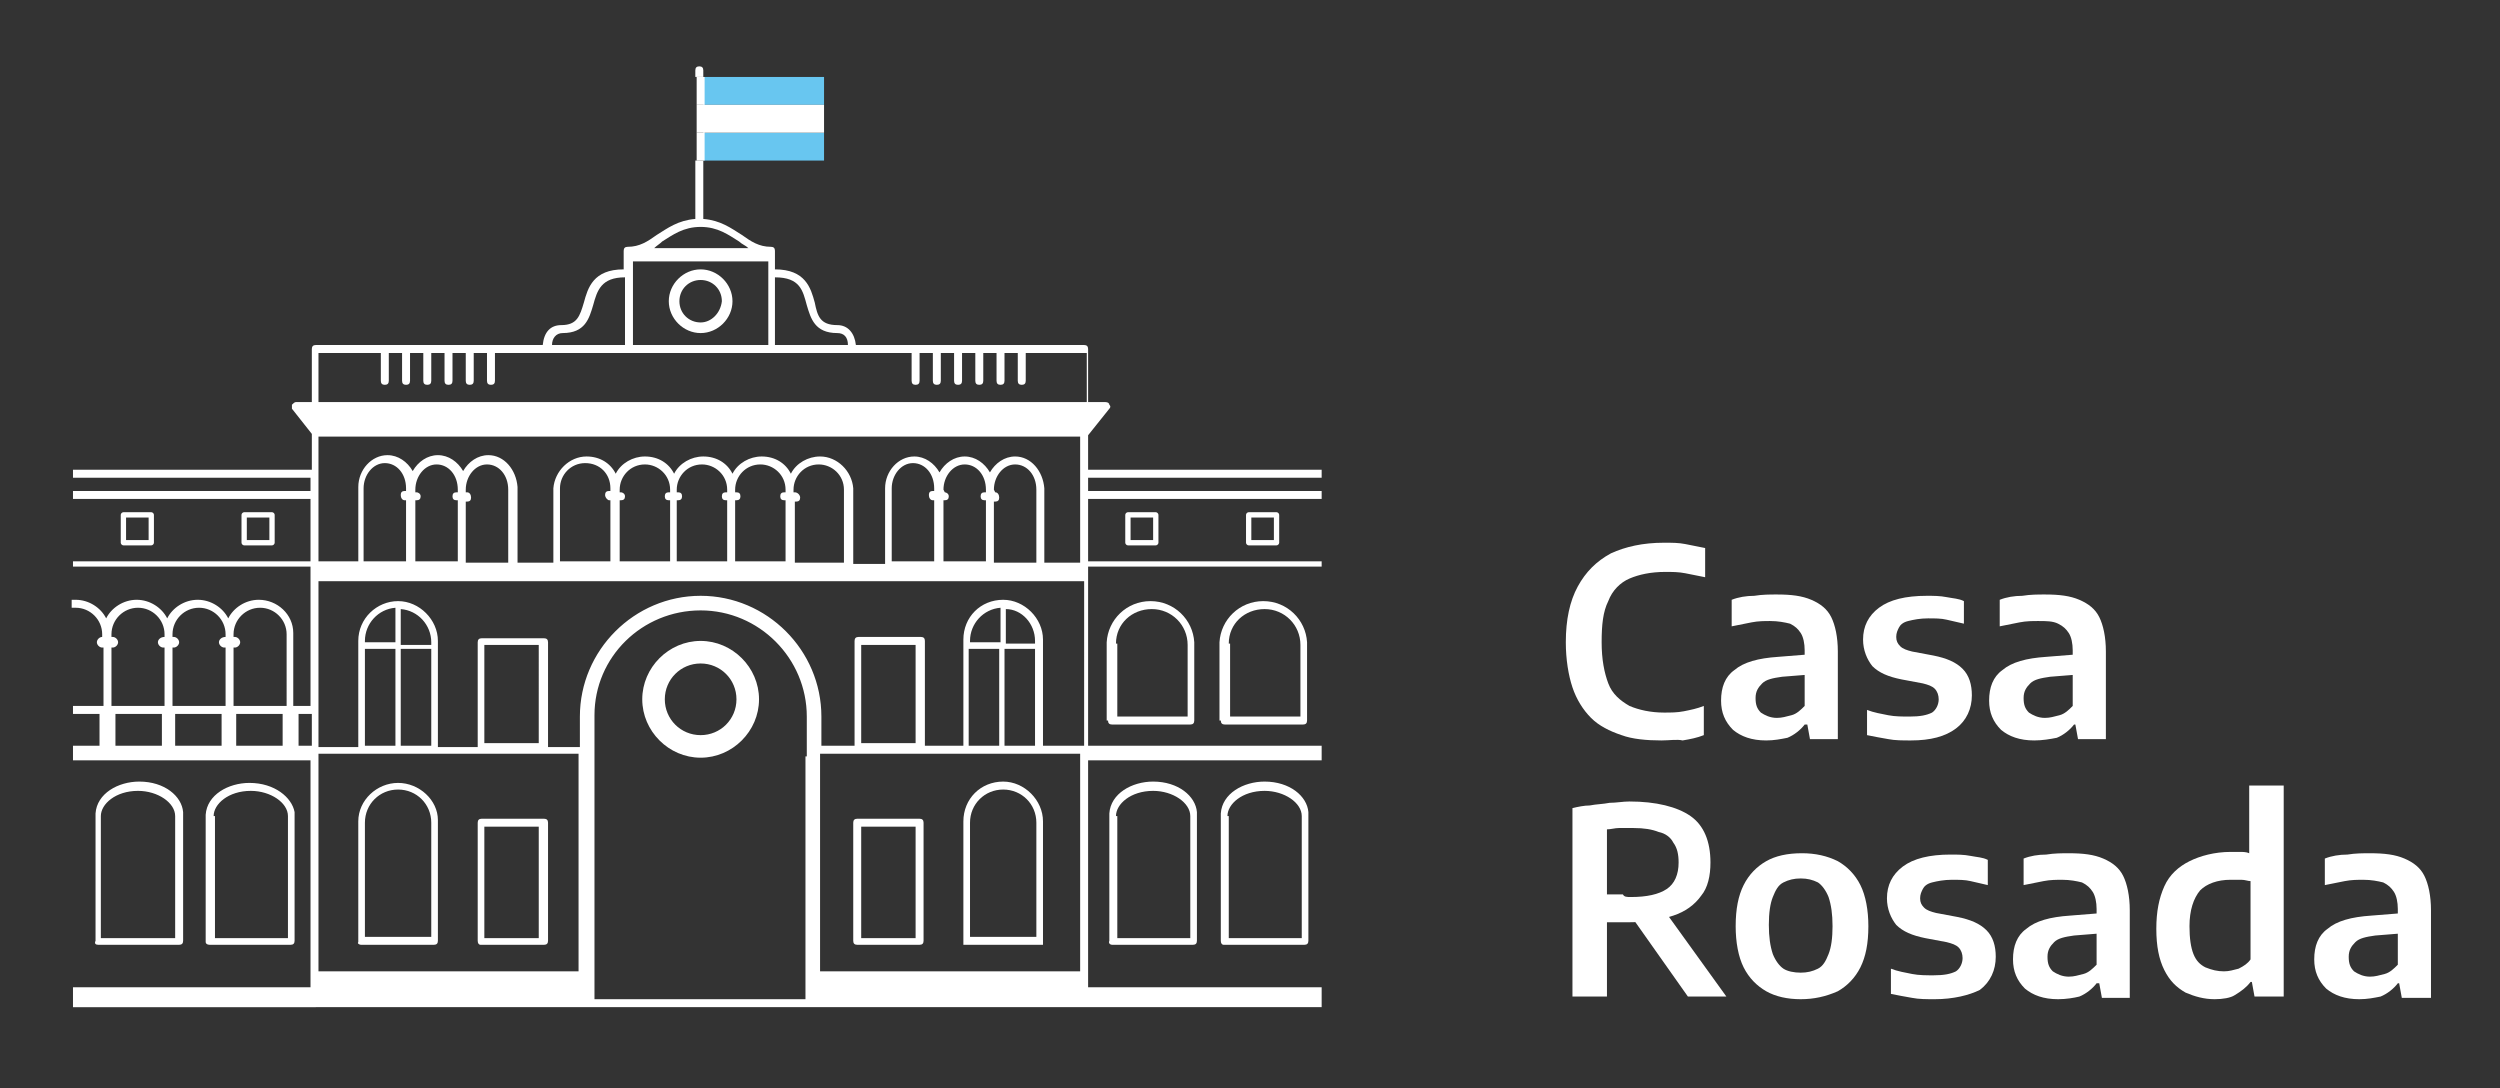 <?xml version="1.0" encoding="utf-8"?>
<!-- Generator: Adobe Illustrator 24.2.1, SVG Export Plug-In . SVG Version: 6.00 Build 0)  -->
<svg version="1.1" id="Capa_1" xmlns="http://www.w3.org/2000/svg" xmlns:xlink="http://www.w3.org/1999/xlink" x="0px" y="0px"
	 viewBox="0 0 188.4 82" style="enable-background:new 0 0 188.4 82;" xml:space="preserve">
<rect x="0" y="0" width="188.4" height="82" fill="#333333" stroke="none"/>
<style type="text/css">
	.st0{fill:#FFFFFF;}
	.st1{fill:#68C6F0;}
</style>
<g>
	<g>
		<g>
			<g>
				<path class="st0" d="M125.2,55.8c-1.1,0-2.2-0.1-3-0.4c-0.9-0.3-1.7-0.7-2.3-1.3c-0.6-0.6-1.1-1.4-1.4-2.3
					c-0.3-0.9-0.5-2.1-0.5-3.4c0-1.7,0.3-3.1,0.9-4.2c0.6-1.1,1.4-1.9,2.5-2.5c1.1-0.5,2.4-0.8,4-0.8c0.6,0,1.1,0,1.6,0.1
					c0.5,0.1,1,0.2,1.5,0.3v2.2c-0.5-0.1-1-0.2-1.5-0.3c-0.5-0.1-1-0.1-1.5-0.1c-1.1,0-2,0.2-2.7,0.5c-0.7,0.3-1.3,0.9-1.6,1.7
					c-0.4,0.8-0.5,1.8-0.5,3.1c0,1.3,0.2,2.3,0.5,3.1s0.9,1.3,1.6,1.7c0.7,0.3,1.6,0.5,2.6,0.5c0.5,0,1,0,1.5-0.1
					c0.5-0.1,1-0.2,1.5-0.4v2.2c-0.5,0.2-1,0.3-1.6,0.4C126.4,55.7,125.8,55.8,125.2,55.8z"/>
				<path class="st0" d="M133.1,55.8c-1.1,0-1.9-0.3-2.5-0.8c-0.6-0.6-0.9-1.3-0.9-2.2c0-1,0.3-1.8,1-2.3c0.7-0.6,1.8-0.9,3.3-1
					l2.5-0.2l0.3,1.5l-2.5,0.2c-0.7,0.1-1.2,0.2-1.5,0.5c-0.3,0.3-0.5,0.6-0.5,1.1c0,0.5,0.1,0.8,0.4,1.1c0.3,0.2,0.7,0.4,1.2,0.4
					c0.4,0,0.7-0.1,1.1-0.2c0.4-0.1,0.7-0.4,1-0.7v-4.2c0-0.5-0.1-1-0.3-1.3c-0.2-0.3-0.4-0.5-0.8-0.7c-0.4-0.1-0.9-0.2-1.5-0.2
					c-0.4,0-0.9,0-1.4,0.1c-0.5,0.1-1,0.2-1.5,0.3v-2c0.5-0.2,1.1-0.3,1.7-0.3c0.6-0.1,1.2-0.1,1.7-0.1c1.1,0,1.9,0.1,2.6,0.4
					c0.7,0.3,1.2,0.7,1.5,1.3c0.3,0.6,0.5,1.5,0.5,2.6v6.6h-2.1l-0.2-1.1H136c-0.3,0.4-0.8,0.8-1.3,1
					C134.2,55.7,133.7,55.8,133.1,55.8z"/>
				<path class="st0" d="M144,55.8c-0.6,0-1.2,0-1.7-0.1c-0.6-0.1-1.1-0.2-1.6-0.3v-1.9c0.5,0.2,1.1,0.3,1.6,0.4
					c0.5,0.1,1.1,0.1,1.6,0.1c0.8,0,1.3-0.1,1.7-0.3c0.3-0.2,0.5-0.6,0.5-1c0-0.3-0.1-0.6-0.3-0.8c-0.2-0.2-0.5-0.3-0.9-0.4
					l-1.6-0.3c-1-0.2-1.7-0.5-2.2-1c-0.4-0.5-0.7-1.2-0.7-2c0-1,0.4-1.8,1.2-2.4c0.8-0.6,2-0.9,3.6-0.9c0.5,0,1,0,1.5,0.1
					c0.5,0.1,0.9,0.1,1.3,0.3V47c-0.4-0.1-0.9-0.2-1.3-0.3c-0.4-0.1-0.9-0.1-1.4-0.1c-0.6,0-1.1,0.1-1.5,0.2
					c-0.4,0.1-0.6,0.3-0.7,0.5c-0.1,0.2-0.2,0.4-0.2,0.7c0,0.3,0.1,0.5,0.3,0.7c0.2,0.2,0.5,0.3,0.9,0.4l1.6,0.3
					c1,0.2,1.7,0.5,2.2,1s0.7,1.2,0.7,2c0,1-0.4,1.9-1.2,2.5C146.6,55.5,145.5,55.8,144,55.8z"/>
				<path class="st0" d="M153.3,55.8c-1.1,0-1.9-0.3-2.5-0.8c-0.6-0.6-0.9-1.3-0.9-2.2c0-1,0.3-1.8,1-2.3c0.7-0.6,1.8-0.9,3.3-1
					l2.5-0.2l0.3,1.5l-2.5,0.2c-0.7,0.1-1.2,0.2-1.5,0.5c-0.3,0.3-0.5,0.6-0.5,1.1c0,0.5,0.1,0.8,0.4,1.1c0.3,0.2,0.7,0.4,1.2,0.4
					c0.4,0,0.7-0.1,1.1-0.2c0.4-0.1,0.7-0.4,1-0.7v-4.2c0-0.5-0.1-1-0.3-1.3c-0.2-0.3-0.4-0.5-0.8-0.7s-0.9-0.2-1.5-0.2
					c-0.4,0-0.9,0-1.4,0.1c-0.5,0.1-1,0.2-1.5,0.3v-2c0.5-0.2,1.1-0.3,1.7-0.3c0.6-0.1,1.2-0.1,1.7-0.1c1.1,0,1.9,0.1,2.6,0.4
					c0.7,0.3,1.2,0.7,1.5,1.3c0.3,0.6,0.5,1.5,0.5,2.6v6.6h-2.1l-0.2-1.1h-0.1c-0.3,0.4-0.8,0.8-1.3,1
					C154.5,55.7,153.9,55.8,153.3,55.8z"/>
				<path class="st0" d="M118.5,75.1V60.9c0.4-0.1,0.9-0.2,1.3-0.2c0.5-0.1,1-0.1,1.5-0.2c0.5,0,1-0.1,1.5-0.1c2,0,3.6,0.4,4.6,1.1
					c1,0.7,1.5,1.9,1.5,3.5c0,1-0.2,1.9-0.7,2.5c-0.5,0.7-1.2,1.2-2.1,1.5c-0.9,0.3-2,0.5-3.3,0.5c-0.3,0-0.6,0-0.9,0
					c-0.3,0-0.5,0-0.8,0v5.6H118.5z M122.9,67.6c1.2,0,2.1-0.2,2.7-0.6s0.9-1.1,0.9-2c0-0.6-0.1-1.1-0.4-1.5
					c-0.2-0.4-0.6-0.7-1.1-0.8c-0.5-0.2-1.1-0.3-1.9-0.3c-0.4,0-0.7,0-1.1,0c-0.3,0-0.6,0.1-0.9,0.1v4.9c0.2,0,0.4,0,0.6,0
					c0.2,0,0.4,0,0.6,0C122.4,67.6,122.6,67.6,122.9,67.6z M127.2,75.1l-4.8-6.8h2.8l4.9,6.8H127.2z"/>
				<path class="st0" d="M135.7,75.3c-1,0-1.9-0.2-2.6-0.6c-0.7-0.4-1.3-1-1.7-1.8c-0.4-0.8-0.6-1.9-0.6-3.1c0-1.3,0.2-2.3,0.6-3.1
					c0.4-0.8,1-1.4,1.7-1.8c0.7-0.4,1.6-0.6,2.7-0.6c1,0,1.9,0.2,2.7,0.6c0.7,0.4,1.3,1,1.7,1.8c0.4,0.8,0.6,1.9,0.6,3.1
					c0,1.3-0.2,2.3-0.6,3.1c-0.4,0.8-1,1.4-1.7,1.8C137.6,75.1,136.7,75.3,135.7,75.3z M135.7,73.3c0.5,0,0.9-0.1,1.3-0.3
					c0.4-0.2,0.6-0.6,0.8-1.1c0.2-0.5,0.3-1.2,0.3-2.1c0-0.9-0.1-1.6-0.3-2.2c-0.2-0.5-0.5-0.9-0.8-1.1c-0.4-0.2-0.8-0.3-1.3-0.3
					c-0.5,0-0.9,0.1-1.3,0.3c-0.4,0.2-0.6,0.6-0.8,1.1c-0.2,0.5-0.3,1.2-0.3,2.1c0,0.9,0.1,1.6,0.3,2.2c0.2,0.5,0.5,0.9,0.8,1.1
					C134.7,73.2,135.2,73.3,135.7,73.3z"/>
				<path class="st0" d="M145.8,75.3c-0.6,0-1.2,0-1.7-0.1c-0.6-0.1-1.1-0.2-1.6-0.3v-1.9c0.5,0.2,1.1,0.3,1.6,0.4
					c0.5,0.1,1.1,0.1,1.6,0.1c0.8,0,1.3-0.1,1.7-0.3c0.3-0.2,0.5-0.6,0.5-1c0-0.3-0.1-0.6-0.3-0.8c-0.2-0.2-0.5-0.3-0.9-0.4
					l-1.6-0.3c-1-0.2-1.7-0.5-2.2-1c-0.4-0.5-0.7-1.2-0.7-2c0-1,0.4-1.8,1.2-2.4s2-0.9,3.6-0.9c0.5,0,1,0,1.5,0.1
					c0.5,0.1,0.9,0.1,1.3,0.3v1.9c-0.4-0.1-0.9-0.2-1.3-0.3c-0.4-0.1-0.9-0.1-1.4-0.1c-0.6,0-1.1,0.1-1.5,0.2
					c-0.4,0.1-0.6,0.3-0.7,0.5c-0.1,0.2-0.2,0.4-0.2,0.7c0,0.3,0.1,0.5,0.3,0.7c0.2,0.2,0.5,0.3,0.9,0.4l1.6,0.3
					c1,0.2,1.7,0.5,2.2,1s0.7,1.2,0.7,2c0,1-0.4,1.9-1.2,2.5C148.4,75,147.2,75.3,145.8,75.3z"/>
				<path class="st0" d="M155.1,75.3c-1.1,0-1.9-0.3-2.5-0.8c-0.6-0.6-0.9-1.3-0.9-2.2c0-1,0.3-1.8,1-2.3c0.7-0.6,1.8-0.9,3.3-1
					l2.5-0.2l0.3,1.5l-2.5,0.2c-0.7,0.1-1.2,0.2-1.5,0.5c-0.3,0.3-0.5,0.6-0.5,1.1c0,0.5,0.1,0.8,0.4,1.1c0.3,0.2,0.7,0.4,1.2,0.4
					c0.4,0,0.7-0.1,1.1-0.2c0.4-0.1,0.7-0.4,1-0.7v-4.2c0-0.5-0.1-1-0.3-1.3c-0.2-0.3-0.4-0.5-0.8-0.7c-0.4-0.1-0.9-0.2-1.5-0.2
					c-0.4,0-0.9,0-1.4,0.1c-0.5,0.1-1,0.2-1.5,0.3v-2c0.5-0.2,1.1-0.3,1.7-0.3c0.6-0.1,1.2-0.1,1.7-0.1c1.1,0,1.9,0.1,2.6,0.4
					c0.7,0.3,1.2,0.7,1.5,1.3c0.3,0.6,0.5,1.5,0.5,2.6v6.6h-2.1l-0.2-1.1H158c-0.3,0.4-0.8,0.8-1.3,1
					C156.3,75.2,155.7,75.3,155.1,75.3z"/>
				<path class="st0" d="M166.9,75.3c-0.8,0-1.5-0.2-2.2-0.5c-0.7-0.4-1.2-0.9-1.6-1.7c-0.4-0.8-0.6-1.8-0.6-3.1
					c0-1.3,0.2-2.3,0.6-3.2c0.4-0.9,1.1-1.5,1.9-1.9c0.8-0.4,1.9-0.7,3.1-0.7c0.2,0,0.5,0,0.7,0c0.2,0,0.5,0,0.7,0.1v-5.1h2.6v15.9
					h-2.2l-0.2-1.1h-0.1c-0.3,0.4-0.7,0.7-1.2,1C168.1,75.2,167.5,75.3,166.9,75.3z M167.6,73.2c0.4,0,0.7-0.1,1.1-0.2
					c0.4-0.2,0.7-0.4,0.9-0.7v-5.9c-0.2,0-0.4-0.1-0.7-0.1c-0.3,0-0.5,0-0.8,0c-1,0-1.8,0.3-2.3,0.8c-0.5,0.6-0.8,1.5-0.8,2.7
					c0,0.9,0.1,1.6,0.3,2.1c0.2,0.5,0.5,0.8,0.9,1C166.7,73.1,167.1,73.2,167.6,73.2z"/>
				<path class="st0" d="M177.8,75.3c-1.1,0-1.9-0.3-2.5-0.8c-0.6-0.6-0.9-1.3-0.9-2.2c0-1,0.3-1.8,1-2.3c0.7-0.6,1.8-0.9,3.3-1
					l2.5-0.2l0.3,1.5l-2.5,0.2c-0.7,0.1-1.2,0.2-1.5,0.5c-0.3,0.3-0.5,0.6-0.5,1.1c0,0.5,0.1,0.8,0.4,1.1c0.3,0.2,0.7,0.4,1.2,0.4
					c0.4,0,0.7-0.1,1.1-0.2c0.4-0.1,0.7-0.4,1-0.7v-4.2c0-0.5-0.1-1-0.3-1.3c-0.2-0.3-0.4-0.5-0.8-0.7c-0.4-0.1-0.9-0.2-1.5-0.2
					c-0.4,0-0.9,0-1.4,0.1c-0.5,0.1-1,0.2-1.5,0.3v-2c0.5-0.2,1.1-0.3,1.7-0.3c0.6-0.1,1.2-0.1,1.7-0.1c1.1,0,1.9,0.1,2.6,0.4
					c0.7,0.3,1.2,0.7,1.5,1.3c0.3,0.6,0.5,1.5,0.5,2.6v6.6H181l-0.2-1.1h-0.1c-0.3,0.4-0.8,0.8-1.3,1
					C178.9,75.2,178.4,75.3,177.8,75.3z"/>
			</g>
		</g>
		<g>
			<rect x="53" y="5.8" class="st1" width="9.1" height="2.1"/>
			<rect x="53" y="10" class="st1" width="9.1" height="2.1"/>
			<rect x="53" y="7.9" class="st0" width="9.1" height="2.1"/>
			<path class="st0" d="M85,41.1h2.1c0.1,0,0.2-0.1,0.2-0.2v-2.1c0-0.1-0.1-0.2-0.2-0.2H85c-0.1,0-0.2,0.1-0.2,0.2v2.1
				C84.8,41,84.9,41.1,85,41.1z M85.2,39h1.7v1.7h-1.7V39z"/>
			<path class="st0" d="M94.1,41.1h2.1c0.1,0,0.2-0.1,0.2-0.2v-2.1c0-0.1-0.1-0.2-0.2-0.2h-2.1c-0.1,0-0.2,0.1-0.2,0.2v2.1
				C93.9,41,94,41.1,94.1,41.1z M94.3,39H96v1.7h-1.7V39z"/>
			<path class="st0" d="M52.8,48.3c-2.4,0-4.4,2-4.4,4.4s2,4.4,4.4,4.4s4.4-2,4.4-4.4S55.2,48.3,52.8,48.3z M52.8,55.4
				c-1.5,0-2.7-1.2-2.7-2.7c0-1.5,1.2-2.7,2.7-2.7c1.5,0,2.7,1.2,2.7,2.7C55.5,54.2,54.3,55.4,52.8,55.4z"/>
			<path class="st0" d="M36.2,71.2H41c0.2,0,0.3-0.1,0.3-0.3V62c0-0.2-0.1-0.3-0.3-0.3h-4.7c-0.2,0-0.3,0.1-0.3,0.3v8.9
				C36,71.1,36.1,71.2,36.2,71.2z M36.5,62.3h4.1v8.4h-4.1V62.3z"/>
			<path class="st0" d="M27.2,71.2h5.5c0.2,0,0.3-0.1,0.3-0.3V62h0c0,0,0,0,0,0v-0.1c0,0,0,0,0-0.1C33,60.3,31.6,59,30,59
				c-1.6,0-3,1.3-3,2.9c0,0,0,0,0,0.1v9C26.9,71.1,27.1,71.2,27.2,71.2z M27.5,62c0-1.4,1.1-2.5,2.5-2.5c1.4,0,2.5,1.1,2.5,2.5v8.6
				h-5V62z"/>
			<path class="st0" d="M15.8,71.2h6.1c0.2,0,0.3-0.1,0.3-0.3v-9.5h0l0,0v-0.1c0,0,0,0,0-0.1C22,60.1,20.7,59,18.8,59
				c-1.6,0-3.2,0.9-3.3,2.4c0,0,0,0,0,0v9.6C15.5,71.1,15.6,71.2,15.8,71.2z M16.1,61.5c0-0.9,1.1-1.9,2.8-1.9
				c1.5,0,2.8,0.9,2.8,1.9v9.2h-5.5V61.5z"/>
			<path class="st0" d="M7.4,71.2h6.1c0.2,0,0.3-0.1,0.3-0.3v-9.5h0l0,0v-0.1c0,0,0,0,0-0.1c-0.1-1.2-1.4-2.3-3.3-2.3
				c-1.6,0-3.2,0.9-3.3,2.4c0,0,0,0,0,0v9.6C7.1,71.1,7.2,71.2,7.4,71.2z M7.6,61.5c0-0.9,1.1-1.9,2.8-1.9c1.5,0,2.8,0.9,2.8,1.9
				v9.2H7.6V61.5z"/>
			<path class="st0" d="M92.2,71.2h6.1c0.2,0,0.3-0.1,0.3-0.3v-9.5h0l0,0v-0.1c0,0,0,0,0-0.1c-0.1-1.2-1.4-2.3-3.3-2.3
				c-1.6,0-3.2,0.9-3.3,2.4c0,0,0,0,0,0v9.6C92,71.1,92.1,71.2,92.2,71.2z M92.5,61.5c0-0.9,1.1-1.9,2.8-1.9c1.5,0,2.8,0.9,2.8,1.9
				v9.2h-5.5V61.5z"/>
			<path class="st0" d="M83.8,71.2h6.1c0.2,0,0.3-0.1,0.3-0.3v-9.5h0l0,0v-0.1c0,0,0,0,0-0.1c-0.1-1.2-1.4-2.3-3.3-2.3
				c-1.6,0-3.2,0.9-3.3,2.4c0,0,0,0,0,0v9.6C83.5,71.1,83.7,71.2,83.8,71.2z M84.1,61.5c0-0.9,1.1-1.9,2.8-1.9
				c1.5,0,2.8,0.9,2.8,1.9v9.2h-5.5V61.5z"/>
			<path class="st0" d="M52.8,20.3c-1.3,0-2.4,1.1-2.4,2.4c0,1.3,1.1,2.4,2.4,2.4c1.3,0,2.4-1.1,2.4-2.4
				C55.2,21.4,54.1,20.3,52.8,20.3z M52.8,24.3c-0.9,0-1.6-0.7-1.6-1.6c0-0.9,0.7-1.6,1.6-1.6c0.9,0,1.6,0.7,1.6,1.6
				C54.3,23.6,53.6,24.3,52.8,24.3z"/>
			<path class="st0" d="M83.5,54.3c0,0.2,0.1,0.3,0.3,0.3h5.9c0.2,0,0.3-0.1,0.3-0.3v-5.9c0,0,0,0,0,0c-0.1-1.7-1.5-3.1-3.3-3.1
				c-1.8,0-3.2,1.4-3.3,3.1c0,0,0,0,0,0v0.1l0,0h0V54.3z M84.1,48.5c0-1.5,1.2-2.6,2.7-2.6c1.5,0,2.7,1.2,2.7,2.7V54h-5.3V48.5z"/>
			<path class="st0" d="M92,54.3c0,0.2,0.1,0.3,0.3,0.3h5.9c0.2,0,0.3-0.1,0.3-0.3v-5.9c0,0,0,0,0,0c-0.1-1.7-1.5-3.1-3.3-3.1
				c-1.8,0-3.2,1.4-3.3,3.1c0,0,0,0,0,0v0.1l0,0h0V54.3z M92.6,48.5c0-1.5,1.2-2.6,2.7-2.6c1.5,0,2.7,1.2,2.7,2.7V54h-5.3V48.5z"/>
			<path class="st0" d="M64.6,71.2h4.7c0.2,0,0.3-0.1,0.3-0.3V62c0-0.2-0.1-0.3-0.3-0.3h-4.7c-0.2,0-0.3,0.1-0.3,0.3v8.9
				C64.3,71.1,64.4,71.2,64.6,71.2z M64.9,62.3H69v8.4h-4.1V62.3z"/>
			<path class="st0" d="M72.5,71.2h6.1v-9.3h0c0-1.6-1.4-3-3-3c-1.7,0-3,1.3-3,3h0V62c0,0,0,0,0,0h0V71.2z M73.1,62
				c0-1.4,1.1-2.5,2.5-2.5c1.4,0,2.5,1.1,2.5,2.5v8.6h-5V62z"/>
			<path class="st0" d="M9.3,41.1h2.1c0.1,0,0.2-0.1,0.2-0.2v-2.1c0-0.1-0.1-0.2-0.2-0.2H9.3c-0.1,0-0.2,0.1-0.2,0.2v2.1
				C9.1,41,9.2,41.1,9.3,41.1z M9.5,39h1.7v1.7H9.5V39z"/>
			<path class="st0" d="M18.4,41.1h2.1c0.1,0,0.2-0.1,0.2-0.2v-2.1c0-0.1-0.1-0.2-0.2-0.2h-2.1c-0.1,0-0.2,0.1-0.2,0.2v2.1
				C18.2,41,18.3,41.1,18.4,41.1z M18.6,39h1.7v1.7h-1.7V39z"/>
			<rect x="52.5" y="7.9" class="st0" width="0.6" height="0"/>
			<path class="st0" d="M53,5.3C53,5.1,52.9,5,52.7,5c-0.2,0-0.3,0.1-0.3,0.3v0.5H53V5.3z"/>
			<path class="st0" d="M82,74.4V57.3h17.6v-1.1H82V42.7h17.6v-0.4H82v-4.7h17.6V37H82v-1h17.6v-0.6H82v-2.6c0,0,0,0,0,0l1.6-2
				c0.1-0.1,0.1-0.2,0-0.3c0-0.1-0.1-0.2-0.3-0.2H82v-4c0-0.2-0.1-0.3-0.3-0.3H64.5c-0.1-0.9-0.6-1.5-1.4-1.5
				c-1.3,0-1.5-0.7-1.7-1.7c-0.3-1.1-0.7-2.5-3-2.5v-1.4c0-0.2-0.1-0.3-0.3-0.3c-0.9,0-1.5-0.4-2.2-0.9c-0.8-0.5-1.6-1.1-2.9-1.2
				v-4.4h-0.6v4.4c-1.3,0.1-2.1,0.7-2.9,1.2c-0.7,0.5-1.3,0.9-2.2,0.9c-0.2,0-0.3,0.1-0.3,0.3v1.4c-2.3,0-2.7,1.4-3,2.5
				c-0.3,1-0.5,1.7-1.7,1.7c-0.8,0-1.3,0.5-1.4,1.5H23.8c-0.2,0-0.3,0.1-0.3,0.3v4h-1.2c-0.1,0-0.2,0.1-0.3,0.2c0,0.1,0,0.2,0,0.3
				l1.5,1.9v2.7H5.5V36h17.9v1H5.5v0.6h17.9v4.7H5.5v0.4h17.9v10.5h-1.3v-5.5h0c0-1.4-1.2-2.5-2.6-2.5c-1,0-1.9,0.6-2.3,1.4
				c-0.4-0.8-1.3-1.4-2.3-1.4c-1,0-1.9,0.6-2.3,1.4c-0.4-0.8-1.3-1.4-2.3-1.4c-1,0-1.9,0.6-2.3,1.4c-0.4-0.8-1.3-1.4-2.3-1.4
				c-0.1,0-0.2,0-0.3,0v0.6c0.1,0,0.2,0,0.3,0c1.1,0,2,0.9,2,2V48H7.7c-0.2,0-0.4,0.2-0.4,0.4s0.2,0.4,0.4,0.4h0.1v4.4H5.5v0.6h2
				v2.4h-2v1.1h17.9v17.1H5.5v1.5h18.2H24h57.6h0.1h17.9v-1.5H82z M12.1,56.2H8.7v-2.4h3.5V56.2z M12.4,48L12.4,48
				c-0.3,0-0.5,0.2-0.5,0.4s0.2,0.4,0.4,0.4h0.1v4.4h-4v-4.4h0.1c0.2,0,0.4-0.2,0.4-0.4S8.7,48,8.5,48H8.4v-0.2h0c0,0,0,0,0,0
				c0-1.1,0.9-2,2-2c1.1,0,2,0.9,2,2V48z M16.7,56.2h-3.5v-2.4h3.5V56.2z M17,48L17,48c-0.3,0-0.5,0.2-0.5,0.4s0.2,0.4,0.4,0.4H17
				v4.4h-4v-4.4h0.1c0.2,0,0.4-0.2,0.4-0.4S13.3,48,13.1,48H13v-0.2h0c0,0,0,0,0,0c0-1.1,0.9-2,2-2c1.1,0,2,0.9,2,2V48z M21.3,56.2
				h-3.5v-2.4h3.5V56.2z M21.6,53.2h-4v-4.4h0.1c0.2,0,0.4-0.2,0.4-0.4S17.9,48,17.7,48h-0.1v-0.2h0c0,0,0,0,0,0c0-1.1,0.9-2,2-2
				c1.1,0,2,0.9,2,2V53.2z M23.5,56.2h-1v-2.4h1V56.2z M58.4,20.9c1.9,0,2.1,1,2.4,2.1c0.3,1,0.6,2.1,2.3,2.1c0.5,0,0.8,0.3,0.8,0.9
				h-5.5V20.9z M49.9,18.2c0.8-0.5,1.6-1.1,2.9-1.1c1.3,0,2.1,0.6,2.9,1.1c0.2,0.2,0.5,0.3,0.7,0.5h-7.1
				C49.5,18.5,49.7,18.4,49.9,18.2z M47.7,19.7h10.2V26H47.7V19.7z M42.4,25.1c1.7,0,2-1.1,2.3-2.1c0.3-1.1,0.6-2.1,2.4-2.1v5.1
				h-5.5C41.6,25.5,41.9,25.1,42.4,25.1z M43.6,57v16.2H24V56.8h19.6V57z M29.8,48.9v7.3h-2.3v-7.3H29.8z M27.5,48.5v-0.2
				c0-1.3,1-2.4,2.3-2.5v2.6H27.5z M32.5,48.9v7.3h-2.3v-7.3H32.5z M30.2,48.5v-2.6c1.3,0.1,2.3,1.2,2.3,2.5v0.2H30.2z M36.5,56
				v-7.4h4.1V56H36.5z M60.7,57v18.3H44.8V57v-3.1c0-4.4,3.6-7.9,8-7.9s8,3.6,8,8V57z M81.4,73.2H61.8V57v-0.2h19.6V73.2z M64.9,56
				v-7.4H69V56H64.9z M75.3,48.9v7.3h-2.3v-7.3H75.3z M73.1,48.5v-0.2c0-1.3,1-2.4,2.3-2.5v2.6H73.1z M78,48.9v7.3h-2.3v-7.3H78z
				 M75.8,48.5v-2.6C77,45.9,78,47,78,48.3v0.2H75.8z M81.4,56.2h-2.8v-8h0c0-1.6-1.4-3-3-3c-1.7,0-3,1.3-3,3h0v0.1l0,0h0v7.9h-2.9
				v-7.9c0-0.2-0.1-0.3-0.3-0.3h-4.7c-0.2,0-0.3,0.1-0.3,0.3v7.9h-2.5V54c0-5-4.1-9.1-9.1-9.1s-9.1,4.1-9.1,9.1v2.3h-2.4v-7.9
				c0-0.2-0.1-0.3-0.3-0.3h-4.7c-0.2,0-0.3,0.1-0.3,0.3v7.9H33v-7.9h0l0,0v-0.1h0c0-1.6-1.4-3-3-3s-3,1.3-3,3h0v8H24V43.8h3
				c0,0,0,0,0.1,0s0,0,0.1,0h3.7c0,0,0,0,0.1,0h0h0c0,0,0,0,0.1,0h3.7c0,0,0,0,0.1,0h0h0c0,0,0,0,0.1,0h3.7c0,0,0,0,0.1,0
				c0,0,0,0,0.1,0h3.2c0,0,0,0,0.1,0c0,0,0,0,0.1,0h4.2c0,0,0,0,0.1,0c0,0,0,0,0.1,0h4.2c0,0,0,0,0.1,0s0,0,0.1,0H55c0,0,0,0,0.1,0
				c0,0,0,0,0.1,0h4.2c0,0,0,0,0.1,0s0,0,0.1,0h4.2c0,0,0,0,0.1,0s0,0,0.1,0h2.9c0,0,0,0,0.1,0s0,0,0.1,0h3.7c0,0,0,0,0.1,0h0h0
				c0,0,0,0,0.1,0h3.7c0,0,0,0,0.1,0h0l0,0c0,0,0,0,0.1,0h3.7c0,0,0,0,0.1,0s0,0,0.1,0h2.9V56.2z M30.5,37.7h0.1v4.6h-3.2v-5.5
				c0-1,0.7-1.9,1.6-1.9c0.9,0,1.6,0.8,1.6,1.9v0.2h-0.1c-0.2,0-0.3,0.1-0.3,0.3S30.3,37.7,30.5,37.7z M31.4,37.1h-0.1v-0.2
				c0-1,0.7-1.9,1.6-1.9c0.9,0,1.6,0.8,1.6,1.9v0.2h-0.1c-0.2,0-0.3,0.1-0.3,0.3s0.1,0.3,0.3,0.3h0.1v4.6h-3.2v-4.6h0.1
				c0.2,0,0.3-0.1,0.3-0.3S31.5,37.1,31.4,37.1z M35.2,37.1h-0.1v-0.2c0-1,0.7-1.9,1.6-1.9c0.9,0,1.6,0.8,1.6,1.9v5.5h-3.2v-4.6h0.1
				c0.2,0,0.3-0.1,0.3-0.3S35.4,37.1,35.2,37.1z M45.9,37.7H46v4.6h-3.8v-5.5c0-1,0.8-1.9,1.9-1.9s1.9,0.8,1.9,1.9v0.2h-0.1
				c-0.2,0-0.3,0.1-0.3,0.3S45.8,37.7,45.9,37.7z M46.8,37.1h-0.1v-0.2c0-1,0.8-1.9,1.9-1.9c1,0,1.9,0.8,1.9,1.9v0.2h-0.1
				c-0.2,0-0.3,0.1-0.3,0.3s0.1,0.3,0.3,0.3h0.1v4.6h-3.8v-4.6h0.1c0.2,0,0.3-0.1,0.3-0.3S46.9,37.1,46.8,37.1z M51.1,37.1H51v-0.2
				l0,0l0,0c0-1,0.8-1.9,1.9-1.9c1,0,1.9,0.8,1.9,1.9v0.2h-0.1c-0.2,0-0.3,0.1-0.3,0.3s0.1,0.3,0.3,0.3h0.1v4.6H51v-4.6h0.1
				c0.2,0,0.3-0.1,0.3-0.3S51.3,37.1,51.1,37.1z M55.5,37.1h-0.1v-0.2l0,0l0,0c0-1,0.8-1.9,1.9-1.9c1,0,1.9,0.8,1.9,1.9v0.2h-0.1
				c-0.2,0-0.3,0.1-0.3,0.3s0.1,0.3,0.3,0.3h0.1v4.6h-3.8v-4.6h0.1c0.2,0,0.3-0.1,0.3-0.3S55.7,37.1,55.5,37.1z M59.9,37.1h-0.1
				v-0.2l0,0l0,0c0-1,0.8-1.9,1.9-1.9c1,0,1.9,0.8,1.9,1.9v5.5h0h-3.7v-4.6h0.1c0.2,0,0.3-0.1,0.3-0.3S60.1,37.1,59.9,37.1z
				 M70.3,37.7h0.1v4.6h-3.2v-5.5c0-1,0.7-1.9,1.6-1.9c0.9,0,1.6,0.8,1.6,1.9v0.2h-0.1c-0.2,0-0.3,0.1-0.3,0.3S70.1,37.7,70.3,37.7z
				 M71.2,37.1L71.2,37.1l-0.1-0.2c0-1,0.7-1.9,1.6-1.9c0.9,0,1.6,0.8,1.6,1.9v0.2h-0.1c-0.2,0-0.3,0.1-0.3,0.3s0.1,0.3,0.3,0.3h0.1
				v4.6h-3.2v-4.6h0.1c0.2,0,0.3-0.1,0.3-0.3S71.3,37.1,71.2,37.1z M75,37.1L75,37.1l-0.1-0.2c0-1,0.7-1.9,1.6-1.9
				c0.9,0,1.6,0.8,1.6,1.9v5.5h-3.2v-4.6H75c0.2,0,0.3-0.1,0.3-0.3S75.2,37.1,75,37.1z M81.4,35.4v1.8v0.4v4.8h-2.7v-5.5
				c0,0,0,0,0-0.1c-0.1-1.3-1-2.4-2.2-2.4c-0.8,0-1.5,0.5-1.9,1.2c-0.4-0.7-1.1-1.2-1.9-1.2c-0.8,0-1.5,0.5-1.9,1.2
				c-0.4-0.7-1.1-1.2-1.9-1.2c-1.2,0-2.2,1.1-2.2,2.4c0,0,0,0,0,0.1v0.1l0,0l0,0v5.5h-2.4v-5.5l0,0l0,0v-0.1c0,0,0,0,0-0.1
				c-0.1-1.3-1.2-2.4-2.5-2.4c-0.9,0-1.8,0.5-2.2,1.3c-0.4-0.8-1.2-1.3-2.2-1.3c-0.9,0-1.8,0.5-2.2,1.3c-0.4-0.8-1.2-1.3-2.2-1.3
				c-0.9,0-1.8,0.5-2.2,1.3c-0.4-0.8-1.2-1.3-2.2-1.3c-0.9,0-1.8,0.5-2.2,1.3c-0.4-0.8-1.2-1.3-2.2-1.3c-1.3,0-2.4,1.1-2.5,2.4
				c0,0,0,0,0,0.1v5.5h-2.7v-5.5l0,0l0,0v-0.1c0,0,0,0,0-0.1c-0.1-1.3-1-2.4-2.2-2.4c-0.8,0-1.5,0.5-1.9,1.2
				c-0.4-0.7-1.1-1.2-1.9-1.2c-0.8,0-1.5,0.5-1.9,1.2c-0.4-0.7-1.1-1.2-1.9-1.2c-1.2,0-2.2,1.1-2.2,2.4c0,0,0,0,0,0.1v5.5H24v-4.8
				V37v-1.6v-2.5h57.4V35.4z M81.4,30.3H24v-3.7h4.7v2.1c0,0.2,0.1,0.3,0.3,0.3c0.2,0,0.3-0.1,0.3-0.3v-2.1h1v2.1
				c0,0.2,0.1,0.3,0.3,0.3c0.2,0,0.3-0.1,0.3-0.3v-2.1h1v2.1c0,0.2,0.1,0.3,0.3,0.3c0.2,0,0.3-0.1,0.3-0.3v-2.1h1v2.1
				c0,0.2,0.1,0.3,0.3,0.3c0.2,0,0.3-0.1,0.3-0.3v-2.1h1v2.1c0,0.2,0.1,0.3,0.3,0.3s0.3-0.1,0.3-0.3v-2.1h1v2.1
				c0,0.2,0.1,0.3,0.3,0.3c0.2,0,0.3-0.1,0.3-0.3v-2.1h31.4v2.1c0,0.2,0.1,0.3,0.3,0.3c0.2,0,0.3-0.1,0.3-0.3v-2.1h1v2.1
				c0,0.2,0.1,0.3,0.3,0.3c0.2,0,0.3-0.1,0.3-0.3v-2.1h1v2.1c0,0.2,0.1,0.3,0.3,0.3s0.3-0.1,0.3-0.3v-2.1h1v2.1
				c0,0.2,0.1,0.3,0.3,0.3c0.2,0,0.3-0.1,0.3-0.3v-2.1h1v2.1c0,0.2,0.1,0.3,0.3,0.3c0.2,0,0.3-0.1,0.3-0.3v-2.1h1v2.1
				c0,0.2,0.1,0.3,0.3,0.3c0.2,0,0.3-0.1,0.3-0.3v-2.1h4.6V30.3z"/>
			<rect x="52.5" y="10" class="st0" width="0.6" height="0"/>
			<rect x="52.5" y="5.8" class="st0" width="0.6" height="2.1"/>
			<rect x="52.5" y="7.9" class="st0" width="0.6" height="2.1"/>
			<rect x="52.5" y="10" class="st0" width="0.6" height="2.1"/>
		</g>
	</g>
</g>
</svg>
